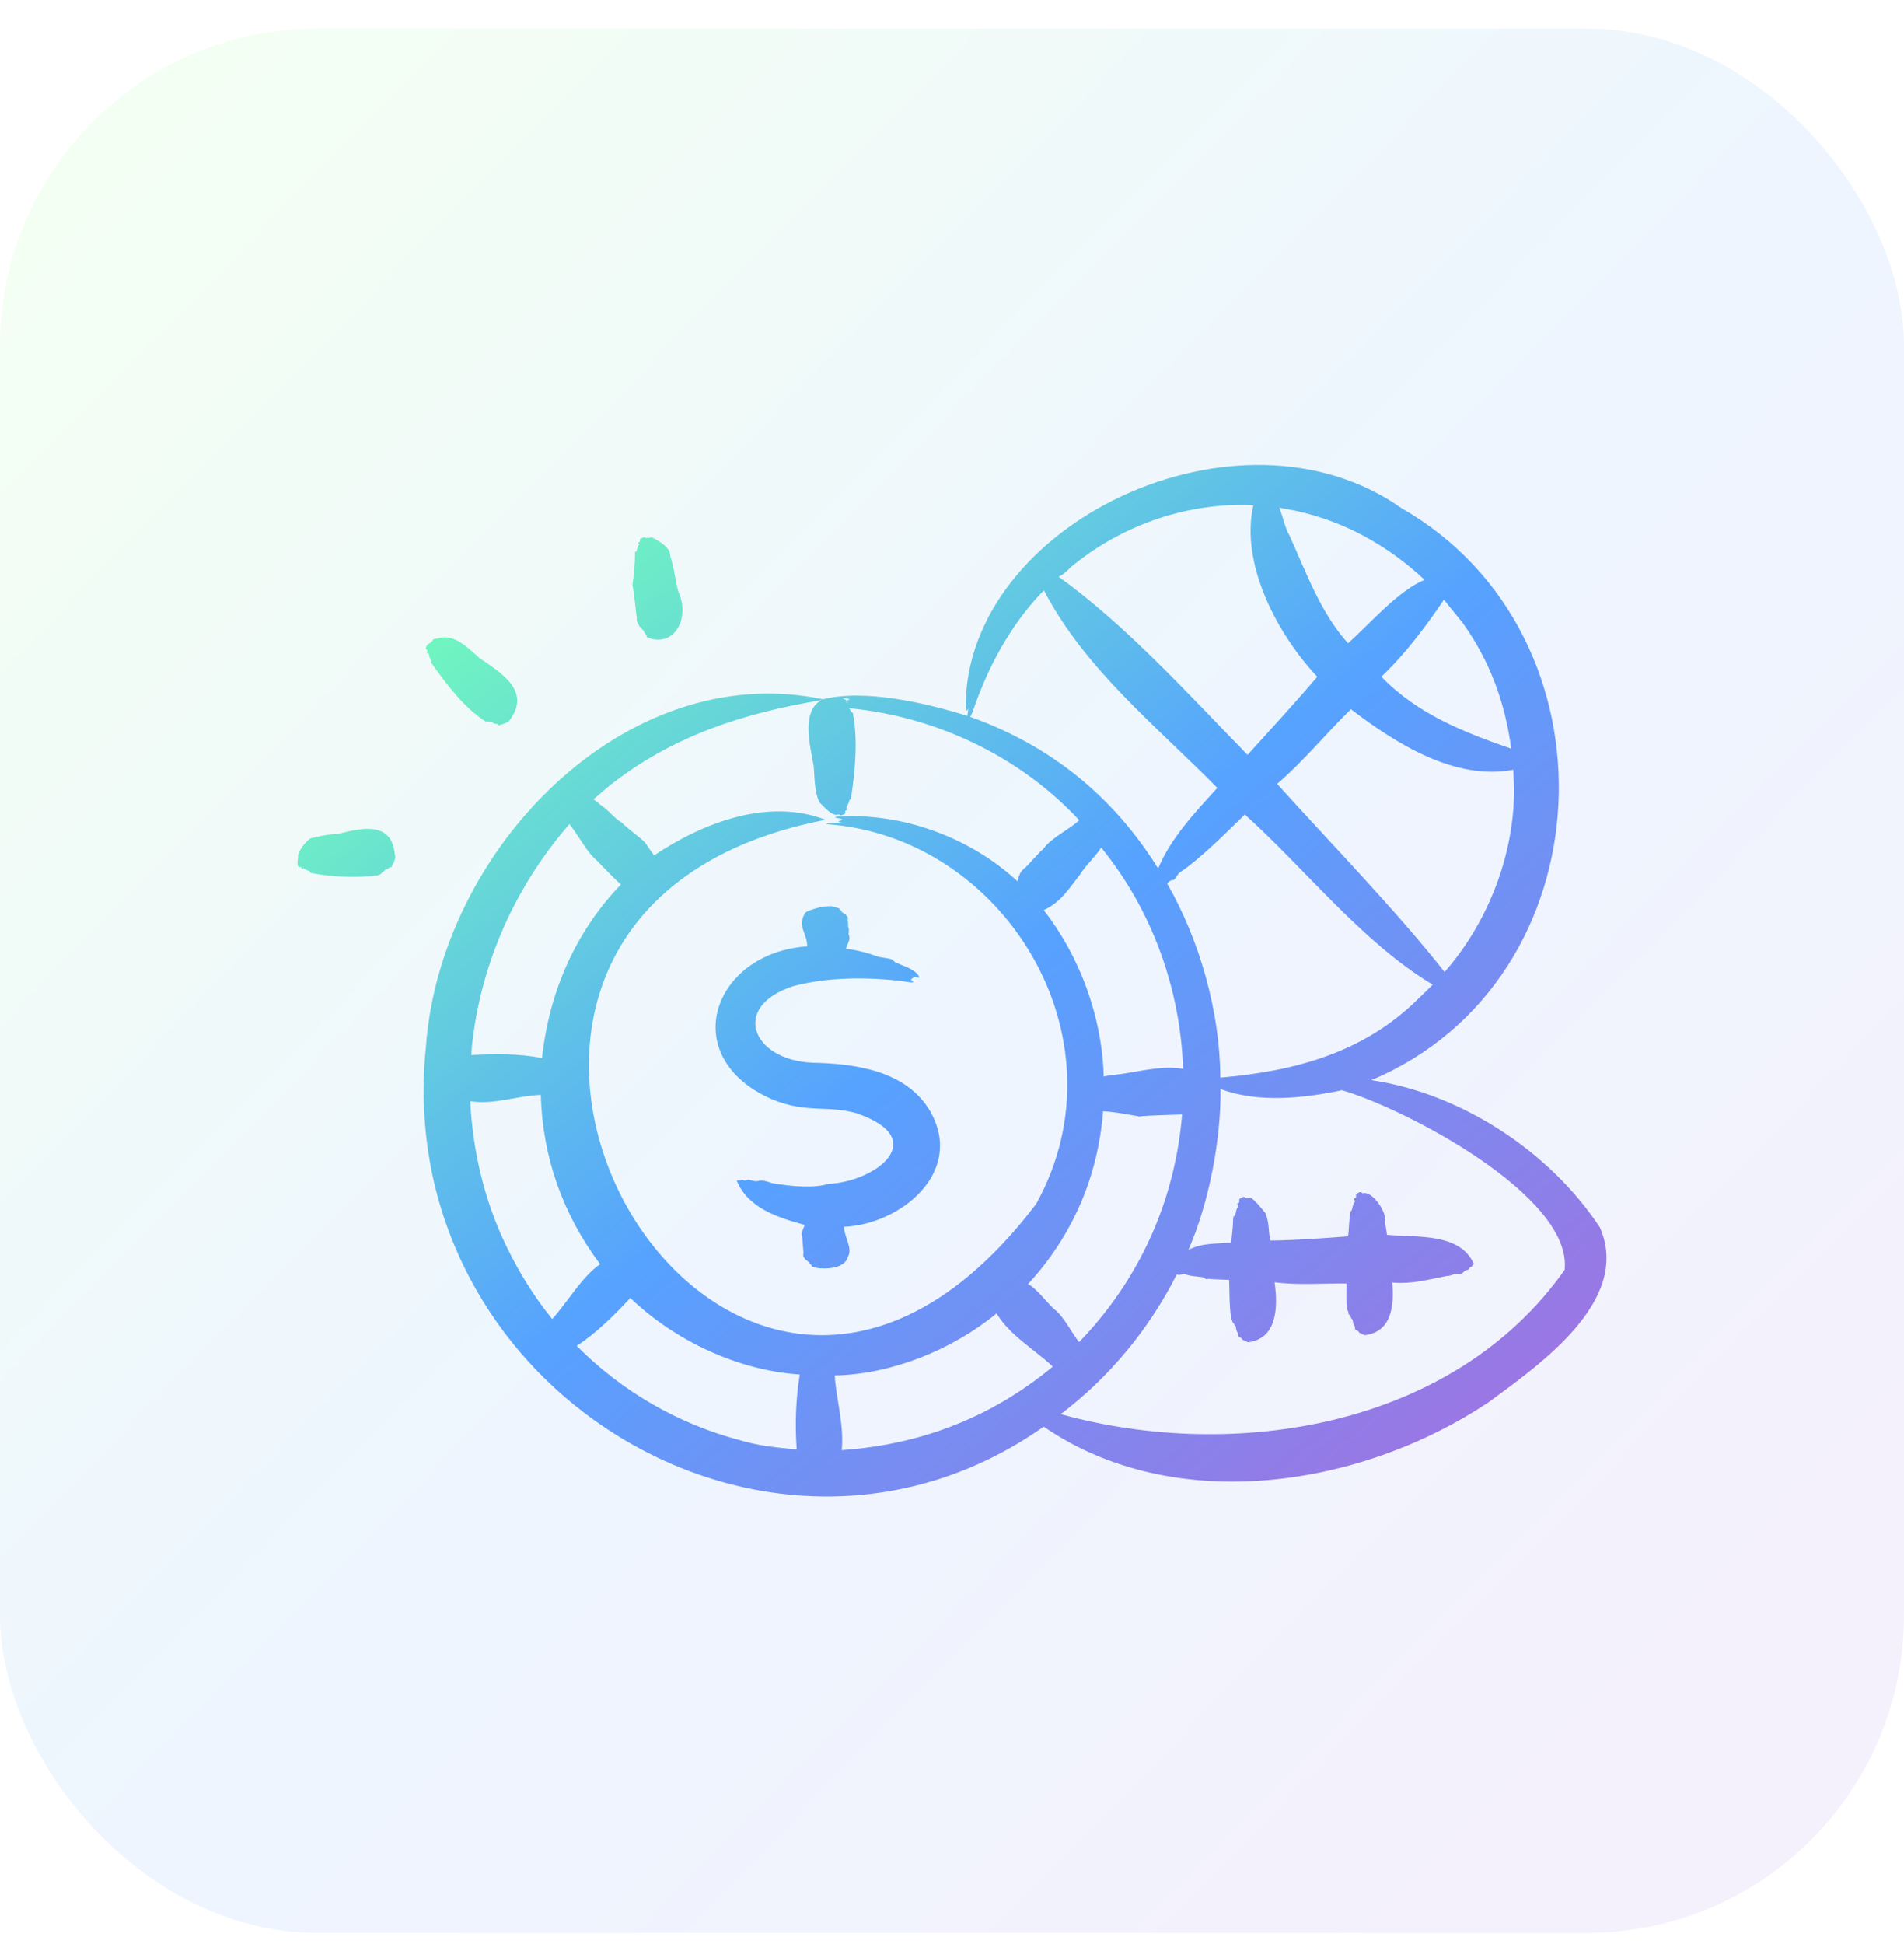 <svg width="48" height="49" viewBox="0 0 48 49" fill="none" xmlns="http://www.w3.org/2000/svg">
<rect y="0.719" width="48" height="48" rx="8" fill="url(#paint0_linear_964_39262)" fill-opacity="0.1"/>
<path fill-rule="evenodd" clip-rule="evenodd" d="M20.723 22.856C20.756 22.854 20.993 22.825 20.993 22.849L21.16 22.895C21.16 22.947 21.216 22.94 21.216 22.964C21.216 23.005 21.242 22.993 21.285 23.028C21.265 23.043 21.348 23.046 21.332 23.07C21.35 23.118 21.392 23.071 21.37 23.204C21.382 23.208 21.382 23.357 21.383 23.37C21.387 23.388 21.41 23.397 21.396 23.494C21.396 23.503 21.409 23.511 21.396 23.519C21.374 23.533 21.442 23.615 21.405 23.706C21.398 23.719 21.326 23.907 21.328 23.916C21.488 23.921 21.918 24.026 22.065 24.09C22.209 24.152 22.493 24.142 22.523 24.217C22.588 24.309 23.083 24.386 23.179 24.637C23.142 24.651 23.057 24.623 23.003 24.613C23.058 24.668 22.984 24.648 22.969 24.684C22.954 24.723 23.209 24.812 22.712 24.724C21.828 24.626 20.891 24.626 20.02 24.849C18.401 25.36 18.956 26.72 20.479 26.785C21.545 26.808 22.849 26.975 23.453 28.013C24.328 29.556 22.685 30.865 21.28 30.921C21.267 31.136 21.51 31.477 21.375 31.677C21.306 31.981 20.806 31.998 20.565 31.955C20.557 31.935 20.44 31.936 20.462 31.899C20.47 31.886 20.413 31.871 20.402 31.821L20.342 31.777C20.355 31.767 20.32 31.758 20.299 31.749L20.295 31.725C20.241 31.694 20.245 31.603 20.256 31.586L20.23 31.243C20.218 31.044 20.169 31.175 20.286 30.874C19.636 30.695 18.856 30.46 18.572 29.753C18.751 29.756 18.664 29.716 18.735 29.743C18.829 29.779 18.813 29.708 18.923 29.744C19.191 29.829 19.066 29.677 19.459 29.818C19.931 29.903 20.525 29.955 20.882 29.839C22.059 29.79 23.497 28.717 21.598 28.06C20.874 27.848 20.336 28.069 19.468 27.709C17.043 26.654 17.953 24.017 20.351 23.852C20.34 23.499 20.1 23.36 20.286 23.03C20.302 22.956 20.644 22.876 20.71 22.857C20.71 22.857 20.715 22.856 20.723 22.856ZM10.732 16.351C10.732 16.346 10.755 16.231 10.814 16.224L10.891 16.165C10.908 16.146 10.894 16.102 11.011 16.096C11.449 15.951 11.775 16.312 12.074 16.572C12.074 16.574 12.074 16.578 12.078 16.578C12.622 16.953 13.431 17.415 12.82 18.19C12.708 18.25 12.724 18.231 12.575 18.282C12.522 18.247 12.54 18.242 12.502 18.243C12.427 18.246 12.409 18.178 12.37 18.195C12.328 18.212 12.35 18.178 12.314 18.191C12.301 18.176 12.278 18.18 12.245 18.187C11.693 17.829 11.275 17.27 10.886 16.725C10.872 16.711 10.847 16.722 10.874 16.676C10.888 16.652 10.808 16.569 10.814 16.489C10.815 16.467 10.768 16.461 10.754 16.456C10.754 16.427 10.782 16.419 10.771 16.408C10.771 16.399 10.767 16.391 10.767 16.382L10.732 16.351ZM15.944 14.748C15.983 14.421 16.009 14.26 16.009 13.931C15.994 13.917 16.015 13.911 16.047 13.895C16.047 13.887 16.064 13.779 16.107 13.735C16.135 13.707 16.045 13.679 16.107 13.665C16.132 13.66 16.129 13.653 16.137 13.626C16.091 13.589 16.204 13.553 16.223 13.544C16.223 13.544 16.254 13.53 16.291 13.561C16.296 13.561 16.3 13.558 16.3 13.558C16.333 13.559 16.398 13.553 16.429 13.542C16.573 13.608 16.902 13.792 16.896 14.001C16.904 14.009 16.913 14.016 16.896 14.025V14.03C16.972 14.185 17.037 14.707 17.106 14.928C17.374 15.499 17.082 16.266 16.407 16.098C16.386 16.067 16.28 16.074 16.3 16.019C16.307 15.999 16.238 15.966 16.227 15.896L16.184 15.854C16.184 15.825 16.162 15.836 16.163 15.831C16.171 15.814 16.137 15.802 16.116 15.789L16.107 15.75C16.02 15.637 16.069 15.589 16.043 15.499C16.023 15.332 15.981 14.905 15.944 14.748ZM9.952 21.523C9.98 21.632 9.957 21.657 9.922 21.755C9.879 21.779 9.895 21.879 9.837 21.86C9.809 21.85 9.792 21.914 9.755 21.912C9.698 21.909 9.683 21.965 9.674 21.965C9.641 21.966 9.659 21.989 9.648 21.985C9.635 21.974 9.622 22.01 9.605 22.03C9.589 22.037 9.541 22.052 9.524 22.066C8.992 22.13 8.376 22.108 7.843 22.004C7.824 22.02 7.813 21.962 7.813 21.962L7.715 21.924C7.642 21.873 7.667 21.871 7.612 21.906C7.593 21.919 7.623 21.874 7.569 21.848C7.459 21.874 7.512 21.669 7.518 21.603C7.472 21.5 7.737 21.163 7.843 21.127L7.963 21.1C7.963 21.1 7.992 21.074 7.998 21.095C7.998 21.099 8.002 21.099 8.002 21.096C8.112 21.053 8.44 21.016 8.512 21.021C9.049 20.891 9.866 20.658 9.952 21.523ZM39.445 32.008C36.637 35.989 31.11 36.853 26.741 35.644C27.969 34.711 28.969 33.507 29.672 32.111C29.672 32.172 29.835 32.098 29.887 32.12C30.034 32.182 30.342 32.177 30.367 32.209C30.413 32.267 30.425 32.23 30.483 32.234C30.498 32.245 30.953 32.257 30.984 32.259C31.004 32.417 30.972 33.252 31.1 33.357C31.096 33.358 31.1 33.36 31.1 33.36C31.137 33.377 31.097 33.4 31.139 33.419C31.173 33.435 31.149 33.521 31.198 33.586C31.245 33.647 31.195 33.68 31.241 33.701C31.355 33.751 31.288 33.767 31.357 33.782C31.406 33.792 31.373 33.805 31.4 33.809C31.434 33.815 31.443 33.824 31.46 33.833C32.197 33.745 32.222 32.955 32.133 32.321C32.719 32.398 33.352 32.344 33.942 32.351C33.951 32.508 33.915 32.965 33.993 33.069L33.997 33.123C34.019 33.144 34.053 33.164 34.04 33.186C34.071 33.199 34.046 33.225 34.083 33.247C34.116 33.265 34.092 33.345 34.143 33.412C34.183 33.464 34.135 33.507 34.186 33.525C34.287 33.561 34.235 33.591 34.297 33.604C34.346 33.615 34.323 33.629 34.34 33.632C34.379 33.637 34.387 33.646 34.404 33.654C35.101 33.571 35.146 32.879 35.099 32.328C35.611 32.368 35.963 32.26 36.479 32.16C36.593 32.162 36.65 32.099 36.736 32.109C36.922 32.13 36.858 32.03 37.002 32.006C37.05 31.997 37.042 31.936 37.083 31.934C37.123 31.932 37.078 31.924 37.156 31.859C36.812 31.069 35.713 31.191 34.966 31.125L34.915 30.788C34.969 30.552 34.589 29.996 34.349 30.079C34.291 29.996 34.19 30.103 34.19 30.103C34.176 30.134 34.207 30.192 34.156 30.201C34.09 30.211 34.182 30.26 34.152 30.298C34.089 30.376 34.092 30.508 34.066 30.518C34.02 30.485 34 31.133 33.985 31.162C33.342 31.21 32.673 31.261 32.026 31.268C31.97 31.041 32.008 30.83 31.901 30.577C31.85 30.511 31.582 30.18 31.52 30.189C31.477 30.194 31.552 30.209 31.434 30.197C31.422 30.195 31.417 30.198 31.413 30.201L31.409 30.203C31.353 30.162 31.388 30.149 31.284 30.196C31.214 30.228 31.249 30.267 31.246 30.283C31.232 30.354 31.177 30.316 31.19 30.342C31.199 30.359 31.223 30.409 31.207 30.424C31.154 30.478 31.152 30.639 31.122 30.649C31.075 30.664 31.106 30.654 31.087 30.73C31.087 30.913 31.054 31.128 31.04 31.318C30.65 31.358 30.333 31.318 29.96 31.502C30.474 30.336 30.784 28.724 30.77 27.447C31.703 27.804 32.87 27.683 33.83 27.478C35.377 27.921 39.644 30.13 39.445 32.008ZM25.477 35.212C24.17 36.02 22.735 36.446 21.22 36.551C21.278 35.964 21.109 35.354 21.049 34.768C21.035 34.759 21.073 34.761 21.049 34.734L21.04 34.669C22.484 34.638 24.003 34.024 25.125 33.105C25.456 33.66 26.061 33.998 26.522 34.427C26.541 34.427 26.52 34.443 26.535 34.45C26.201 34.729 25.845 34.984 25.477 35.212ZM18.64 36.296C17.113 35.894 15.684 35.079 14.538 33.922C14.996 33.636 15.514 33.125 15.889 32.716C17.022 33.798 18.602 34.54 20.162 34.645C20.062 35.248 20.04 35.908 20.085 36.534C19.6 36.488 19.112 36.441 18.64 36.296ZM12.781 31.441C13.094 32.085 13.471 32.694 13.921 33.247C14.287 32.847 14.685 32.162 15.13 31.865C14.197 30.623 13.673 29.162 13.634 27.596C13.034 27.617 12.433 27.854 11.855 27.755C11.919 29.032 12.221 30.297 12.781 31.441ZM11.894 26.403C12.108 24.3 12.989 22.343 14.354 20.774C14.57 21.029 14.796 21.492 15.048 21.69C15.173 21.823 15.522 22.182 15.653 22.294C14.514 23.475 13.842 25.003 13.664 26.669C13.089 26.551 12.47 26.561 11.881 26.591L11.894 26.403ZM15.314 19.846L14.963 20.147C14.981 20.164 15.107 20.247 15.104 20.263C15.344 20.41 15.438 20.589 15.674 20.734C15.83 20.892 16.095 21.072 16.261 21.236L16.489 21.562C17.724 20.734 19.369 20.105 20.813 20.664C8.3 23.085 18.128 40.891 26.124 30.342C28.439 26.15 25.304 21.067 20.813 20.772C20.88 20.744 21.127 20.733 21.212 20.733C21.067 20.701 21.186 20.686 21.186 20.686C21.199 20.675 21.216 20.665 21.233 20.653C21.196 20.626 20.943 20.607 21.109 20.584C22.73 20.477 24.448 21.098 25.652 22.214L25.665 22.172C25.682 22.168 25.674 22.129 25.674 22.103L25.699 22.067C25.706 21.995 25.82 21.878 25.858 21.86C25.89 21.837 26.248 21.427 26.299 21.402C26.514 21.102 26.94 20.925 27.208 20.674C25.701 19.051 23.57 18.052 21.396 17.849L21.413 17.863C21.454 17.879 21.415 17.898 21.452 17.913C21.452 17.949 21.47 17.938 21.499 17.968C21.633 18.637 21.558 19.431 21.456 20.11C21.451 20.125 21.486 20.14 21.43 20.155C21.409 20.161 21.402 20.219 21.4 20.223C21.34 20.384 21.32 20.337 21.362 20.409C21.374 20.43 21.319 20.4 21.306 20.458C21.304 20.469 21.337 20.503 21.267 20.53C21.16 20.571 21.197 20.554 21.143 20.524L21.139 20.526C20.986 20.6 20.762 20.321 20.65 20.214C20.529 19.917 20.538 19.611 20.513 19.308C20.431 18.829 20.182 17.916 20.715 17.645C18.745 17.972 16.915 18.555 15.314 19.846ZM21.332 17.693L21.392 17.706C21.375 17.706 21.353 17.707 21.336 17.707C21.336 17.702 21.332 17.697 21.332 17.693ZM21.302 17.597C21.345 17.604 21.392 17.611 21.422 17.628L21.332 17.662C21.332 17.613 21.269 17.634 21.242 17.592C21.259 17.594 21.28 17.596 21.302 17.597ZM24.516 17.953C24.886 16.852 25.465 15.748 26.317 14.878C27.346 16.862 29.147 18.291 30.688 19.859C30.175 20.428 29.516 21.112 29.197 21.892C28.06 20.059 26.464 18.783 24.461 18.068C24.478 18.029 24.495 17.991 24.516 17.953ZM27.071 14.233C28.343 13.208 29.964 12.659 31.597 12.732C31.257 14.225 32.218 16.005 33.209 17.057C32.656 17.707 32.022 18.395 31.451 19.027C29.964 17.502 28.388 15.758 26.689 14.536C26.878 14.445 26.931 14.336 27.071 14.233ZM32.673 12.876L32.253 12.796C32.35 13.053 32.402 13.325 32.506 13.492C32.94 14.449 33.284 15.431 33.984 16.214C34.537 15.72 35.236 14.897 35.913 14.613C34.989 13.749 33.901 13.145 32.673 12.876ZM36.865 15.686C37.55 16.64 37.939 17.683 38.099 18.872C36.914 18.458 35.739 18.004 34.824 17.055C35.426 16.485 35.935 15.8 36.402 15.116L36.865 15.686ZM38.168 20.073C38.172 19.85 38.163 19.626 38.151 19.403C36.682 19.682 35.19 18.742 34.057 17.875C33.412 18.505 32.875 19.175 32.197 19.758C33.552 21.263 35.186 22.936 36.419 24.5C37.468 23.301 38.125 21.682 38.168 20.073ZM27.225 22.045C27.36 21.823 27.63 21.576 27.761 21.363C29.043 22.94 29.755 24.915 29.827 26.94C29.213 26.834 28.581 27.058 27.98 27.102L27.825 27.132C27.784 25.623 27.218 24.096 26.312 22.941C26.746 22.736 26.936 22.416 27.225 22.045ZM27.375 33.648C28.792 32.1 29.625 30.195 29.801 28.09C29.601 28.099 28.912 28.112 28.725 28.14C28.443 28.09 28.081 28.021 27.817 28.009C27.817 28.012 27.812 28.012 27.808 28.012C27.681 29.665 27.03 31.156 25.918 32.366C25.918 32.369 25.922 32.37 25.922 32.373C26.099 32.439 26.423 32.866 26.578 33C26.81 33.166 27.021 33.602 27.204 33.829L27.375 33.648ZM35.75 25.178C35.874 25.059 35.999 24.94 36.119 24.818C34.346 23.758 32.911 21.905 31.383 20.531C30.933 20.968 30.267 21.64 29.762 21.977C29.672 22.026 29.623 22.204 29.557 22.183C29.518 22.171 29.424 22.269 29.424 22.269C30.246 23.708 30.752 25.482 30.765 27.161C32.64 26.999 34.376 26.538 35.75 25.178ZM40.332 30.935C39.054 28.999 36.812 27.553 34.572 27.225C40.542 24.709 40.923 16.011 35.334 12.809C31.218 9.908 24.334 13.212 24.345 17.822C24.38 17.859 24.351 17.981 24.414 17.857L24.388 18.044C23.345 17.716 21.797 17.36 20.749 17.624C15.762 16.578 11.086 21.423 10.737 26.396C9.861 34.974 19.419 40.813 26.312 35.959C29.619 38.231 34.338 37.486 37.546 35.331C38.806 34.399 41.145 32.785 40.332 30.935Z" fill="url(#paint1_linear_964_39262)"/>
<defs>
<linearGradient id="paint0_linear_964_39262" x1="3.2" y1="4.719" x2="44.8" y2="45.519" gradientUnits="userSpaceOnUse">
<stop stop-color="#92FF94"/>
<stop offset="0.5" stop-color="#56A2FF"/>
<stop offset="1" stop-color="#9E74E2"/>
</linearGradient>
<linearGradient id="paint1_linear_964_39262" x1="10.002" y1="14.608" x2="31.873" y2="41.26" gradientUnits="userSpaceOnUse">
<stop stop-color="#73FFB9"/>
<stop offset="0.5" stop-color="#56A2FF"/>
<stop offset="1" stop-color="#9E74E2"/>
</linearGradient>
</defs>
</svg>
